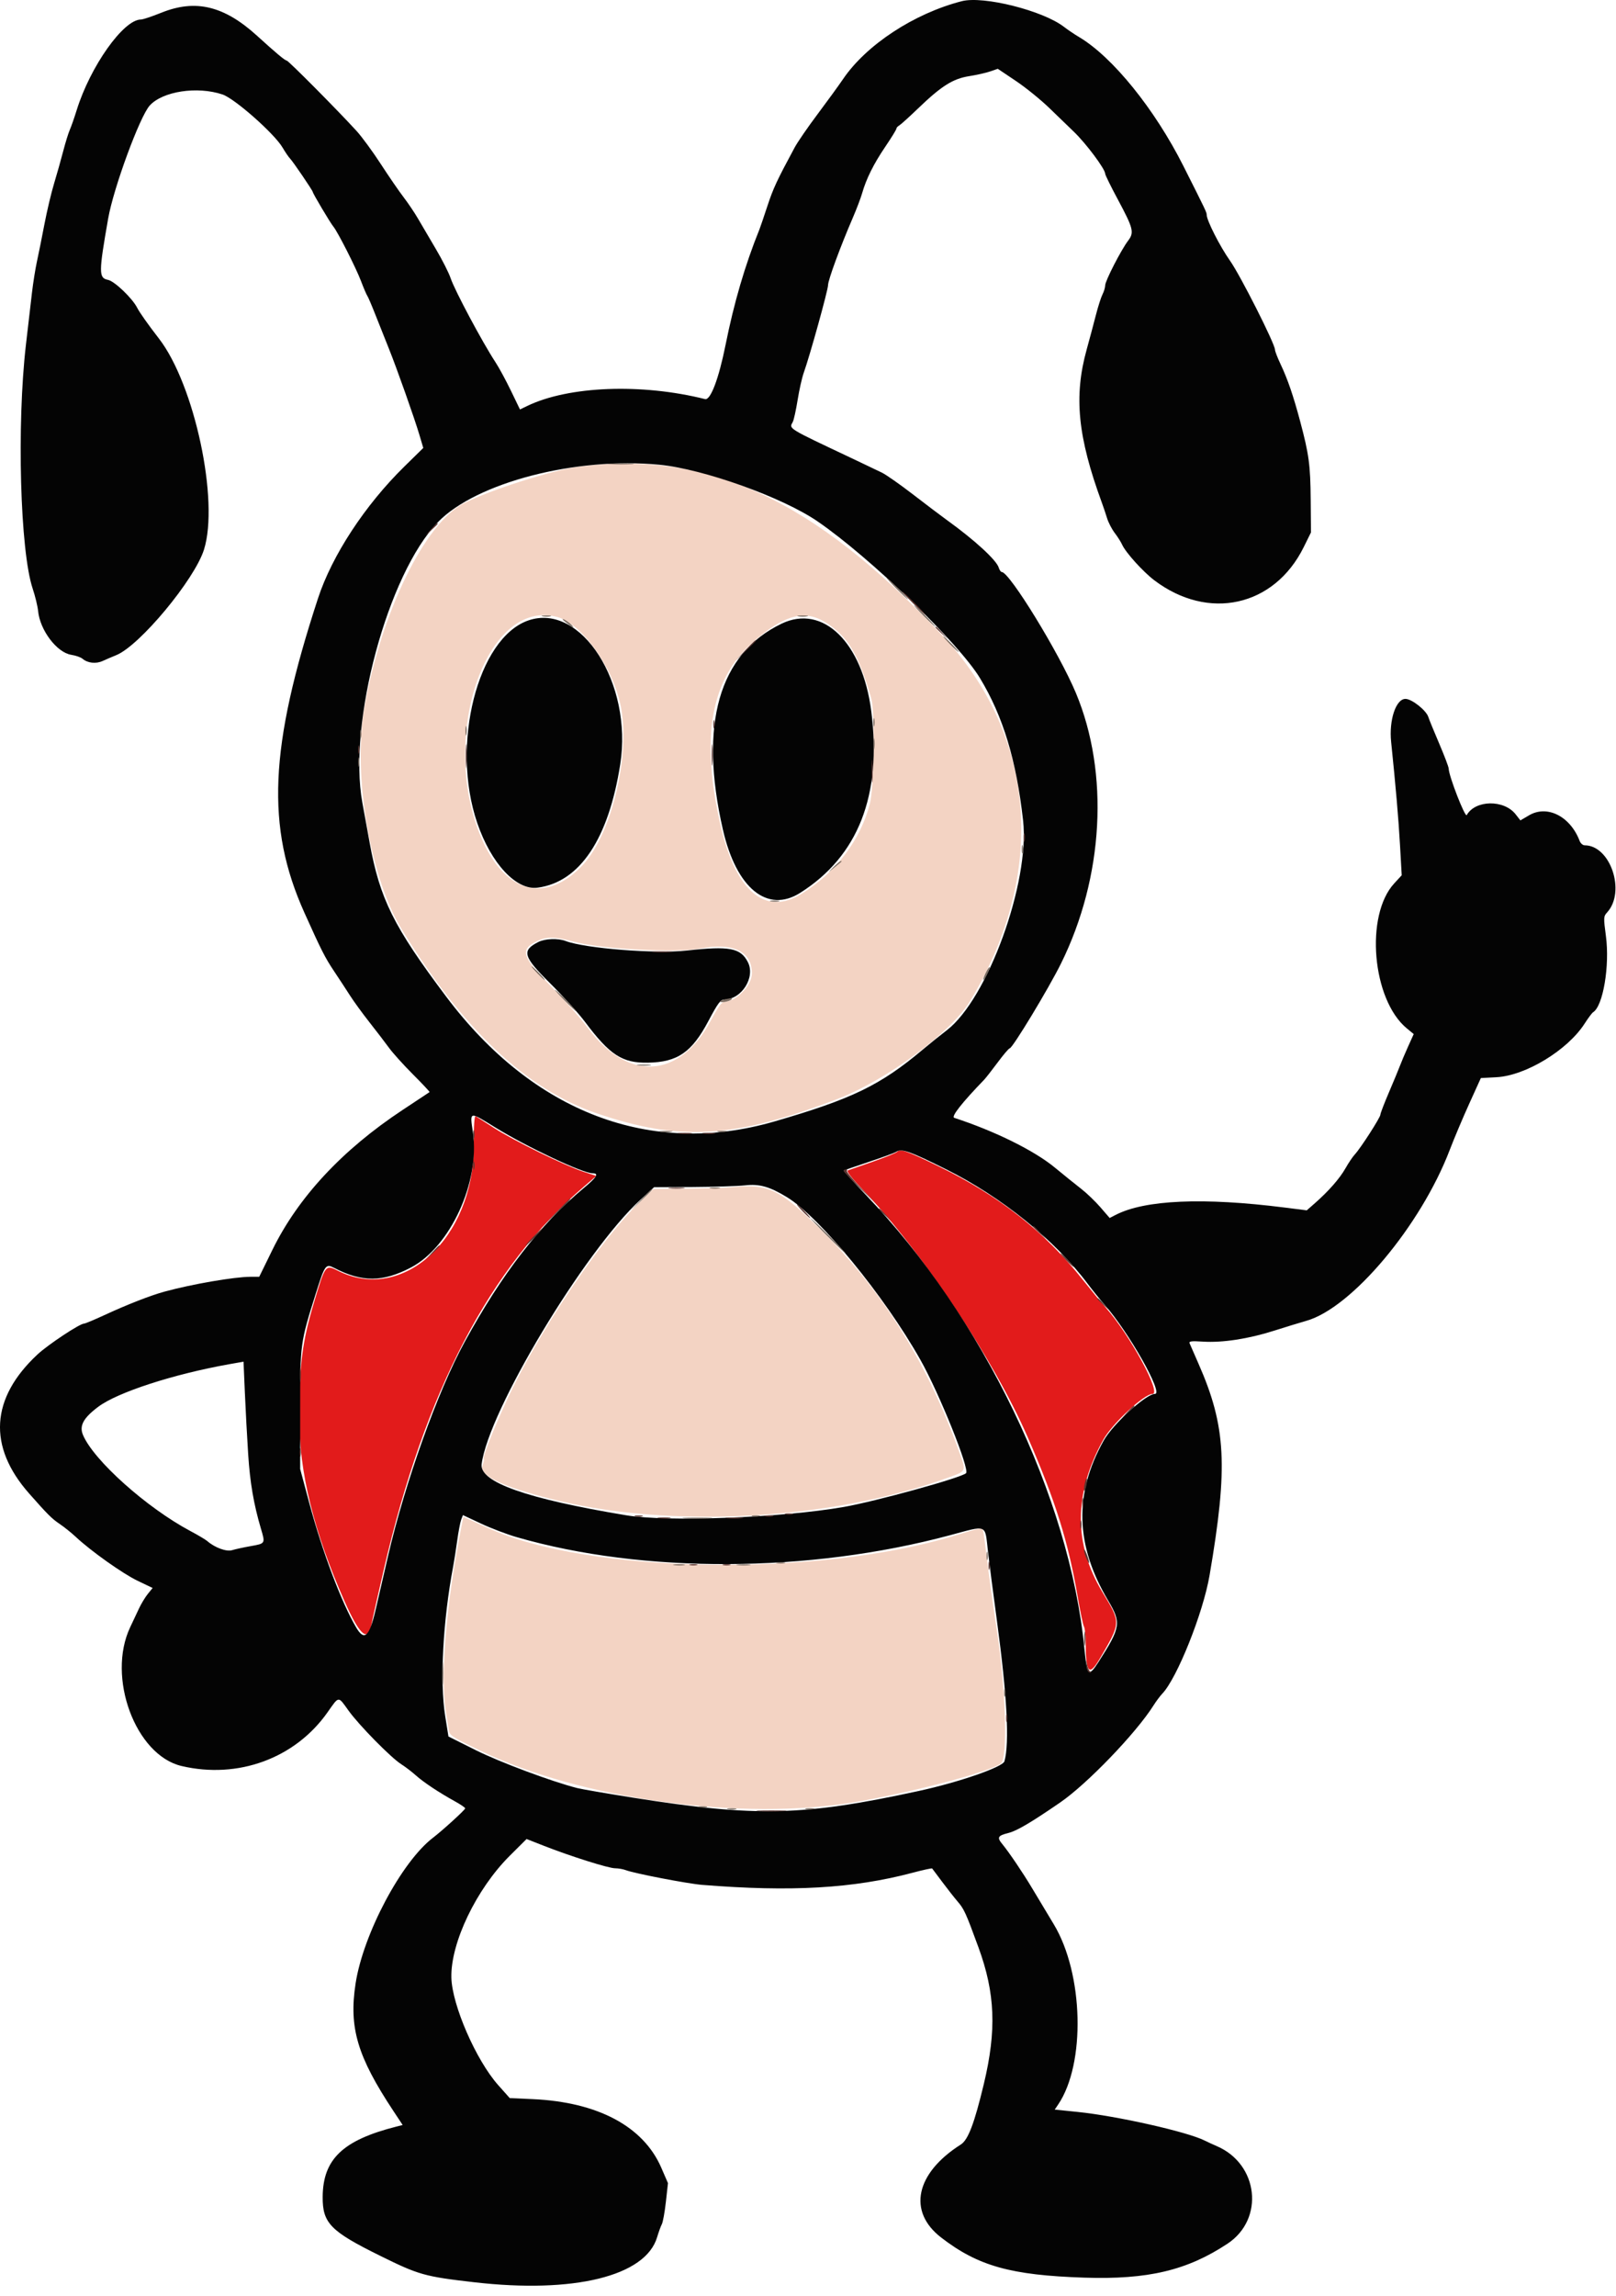 <?xml version="1.0" encoding="UTF-8" standalone="no"?>
<!DOCTYPE svg PUBLIC "-//W3C//DTD SVG 1.1//EN" "http://www.w3.org/Graphics/SVG/1.1/DTD/svg11.dtd">
<svg width="100%" height="100%" viewBox="0 0 138 196" version="1.1" xmlns="http://www.w3.org/2000/svg" xmlns:xlink="http://www.w3.org/1999/xlink" xml:space="preserve" xmlns:serif="http://www.serif.com/" style="fill-rule:evenodd;clip-rule:evenodd;stroke-linejoin:round;stroke-miterlimit:1.414;">
    <g transform="matrix(1,0,0,1,-138.121,-9.667)">
        <g id="svgg">
            <path id="path0" d="M187.527,49.513C185.297,49.802 179.995,51.49 177.743,52.628C174.397,54.318 170.661,61.979 169.238,70.068C168.235,75.769 169.708,84.55 172.411,88.982C177.618,97.522 183.064,102.661 189.083,104.715C196.173,107.135 200.774,106.865 209.583,103.51C213.809,101.901 219.36,97.806 220.987,95.097C227.561,84.153 226.634,72.43 218.514,63.833C207.589,52.267 198.538,48.084 187.527,49.513M185.719,62.345C187.77,62.915 190.365,66.496 191.091,69.761C192.01,73.891 190.396,80.832 187.896,83.505C184.823,86.79 181.39,85.982 179.357,81.495C175.478,72.933 179.563,60.636 185.719,62.345M208.675,62.838C210.548,64.04 211.432,65.529 212.533,69.333C212.846,70.415 212.758,76.88 212.412,78.246C211.622,81.362 209.517,84.148 206.567,85.978C203.478,87.896 200.959,85.783 199.671,80.196C197.93,72.646 198.799,67.677 202.417,64.494C205.091,62.141 206.859,61.673 208.675,62.838M187.083,90.053C189.447,90.695 195.809,91.041 197.917,90.642C200.717,90.113 202.331,90.89 202.333,92.769C202.334,93.783 200.997,95.167 200.018,95.167C199.781,95.167 199.465,95.597 198.824,96.792C196.152,101.772 191.778,102.049 188.345,97.456C187.713,96.609 186.291,94.998 185.184,93.875C182.643,91.296 182.475,90.716 184.055,89.982C184.838,89.618 185.544,89.635 187.083,90.053M200.833,111.001C200.054,111.074 198.179,111.143 196.667,111.155L193.917,111.177L192.583,112.469C189.296,115.653 183.979,123.611 181.411,129.189C180.215,131.785 179.308,134.086 179.432,134.21C179.474,134.252 179.435,134.483 179.343,134.723C179.001,135.623 180.839,136.535 185.25,137.654C195.287,140.2 209.067,139.456 219.042,135.832C220.722,135.221 220.671,135.363 219.929,133.321C217.135,125.634 213.196,119.452 207.725,114.167C204.661,111.207 203.642,110.739 200.833,111.001M177.516,140.044C176.254,146.378 175.709,152.716 176.174,155.653C176.269,156.256 176.386,157 176.434,157.305C176.516,157.836 176.629,157.913 179.052,159.087C187.689,163.273 201.517,165.172 211.211,163.503C216.099,162.662 222.621,160.935 223.589,160.225C224.192,159.783 224.022,153.965 223.259,148.917C222.927,146.717 222.545,143.979 222.411,142.833C222.277,141.688 222.131,140.592 222.086,140.399C222.007,140.054 221.961,140.061 219.628,140.773C207.959,144.337 188.286,144.019 179.833,140.13C179.237,139.856 178.511,139.529 178.22,139.402L177.689,139.172L177.516,140.044" style="fill:rgb(243,211,195);"/>
            <path id="path1" d="M178.579,107.471C178.593,115.38 172.515,120.967 166.965,118.147C165.913,117.613 165.889,117.646 164.919,120.911C163.932,124.234 163.685,126.169 163.674,130.667C163.663,135.353 164.921,140.457 167.546,146.38C168.848,149.315 169.566,149.919 169.85,148.315C169.905,148.004 170.375,145.912 170.895,143.667C174.43,128.403 179.934,117.871 187.98,110.973L189.043,110.061L187.94,109.699C186.34,109.174 181.98,107.042 180.333,105.98C179.554,105.477 178.84,105.02 178.745,104.963C178.631,104.894 178.575,105.725 178.579,107.471M214.732,108.001C214.631,108.102 213.694,108.483 212.649,108.847C211.605,109.212 210.648,109.546 210.523,109.59C210.376,109.642 210.842,110.239 211.856,111.297C216.802,116.451 222.977,125.721 225.87,132.333C228.248,137.769 229.354,141.305 230.168,146.083C230.372,147.275 230.604,148.376 230.686,148.531C230.767,148.685 230.833,149.256 230.833,149.799C230.833,152.482 231.118,152.837 232.026,151.289C233.856,148.169 233.854,148.219 232.273,145.605C229.785,141.491 229.805,137.164 232.333,132.584C233.089,131.214 235.821,128.672 236.542,128.668C237.348,128.664 234.574,123.567 232.51,121.261C232.177,120.888 231.308,119.833 230.58,118.917C227.313,114.803 223.409,111.734 218.27,109.238C215.521,107.903 215.009,107.724 214.732,108.001" style="fill:rgb(226,27,27);"/>
            <path id="path2" d="M220.25,9.769C216.183,10.815 212.103,13.491 210.116,16.417C209.742,16.967 208.761,18.317 207.936,19.417C207.11,20.517 206.233,21.792 205.986,22.25C204.456,25.09 204.15,25.747 203.656,27.25C203.355,28.167 203.048,29.067 202.974,29.25C201.744,32.295 200.8,35.514 200.077,39.127C199.505,41.987 198.798,43.856 198.333,43.74C192.901,42.377 186.679,42.618 183.14,44.327L182.525,44.624L181.75,43.021C181.324,42.138 180.729,41.042 180.428,40.583C179.311,38.881 176.957,34.471 176.603,33.417C176.449,32.958 175.879,31.833 175.336,30.917C174.794,30 174.111,28.837 173.818,28.333C173.526,27.829 172.97,27.004 172.584,26.5C172.197,25.996 171.321,24.721 170.637,23.667C169.953,22.613 169.023,21.345 168.572,20.85C166.957,19.08 162.747,14.84 162.602,14.837C162.455,14.833 161.691,14.194 160.083,12.73C157.266,10.164 154.825,9.573 151.905,10.75C151.109,11.071 150.322,11.333 150.155,11.333C148.664,11.333 145.828,15.336 144.665,19.083C144.466,19.725 144.204,20.475 144.082,20.75C143.96,21.025 143.705,21.85 143.515,22.583C143.325,23.317 142.976,24.554 142.739,25.333C142.501,26.113 142.129,27.688 141.91,28.833C141.692,29.979 141.405,31.406 141.273,32.004C141.141,32.602 140.951,33.802 140.849,34.67C140.748,35.539 140.518,37.525 140.337,39.083C139.543,45.929 139.84,56.722 140.911,59.917C141.126,60.558 141.335,61.424 141.376,61.84C141.538,63.474 142.976,65.374 144.2,65.569C144.589,65.632 145.022,65.781 145.162,65.902C145.598,66.278 146.309,66.36 146.881,66.099C147.176,65.964 147.701,65.74 148.048,65.599C150.042,64.796 154.731,59.157 155.54,56.591C156.855,52.422 154.734,42.495 151.689,38.565C150.774,37.384 150.047,36.355 149.836,35.943C149.415,35.119 147.901,33.672 147.343,33.56C146.544,33.401 146.545,32.961 147.356,28.333C147.813,25.72 150.057,19.616 150.904,18.68C152.011,17.458 154.96,17.009 157.124,17.733C158.164,18.082 161.554,21.078 162.248,22.261C162.478,22.655 162.765,23.075 162.885,23.197C163.136,23.45 164.833,25.946 164.833,26.062C164.833,26.182 166.342,28.719 166.581,29C166.946,29.43 168.522,32.533 168.951,33.667C169.177,34.262 169.417,34.825 169.485,34.917C169.552,35.008 169.873,35.758 170.197,36.583C170.522,37.408 171.029,38.683 171.325,39.417C172.008,41.112 173.532,45.42 173.948,46.83L174.267,47.91L172.65,49.497C169.286,52.798 166.475,57.089 165.277,60.75C161.114,73.467 160.82,80.255 164.114,87.583C165.56,90.8 165.878,91.426 166.644,92.573C167.069,93.208 167.683,94.146 168.009,94.656C168.334,95.166 169.084,96.196 169.675,96.946C170.266,97.695 171.012,98.67 171.333,99.112C171.653,99.555 172.578,100.58 173.387,101.39C174.197,102.2 174.834,102.881 174.804,102.902C174.775,102.923 173.74,103.608 172.506,104.424C167.35,107.832 163.586,111.876 161.381,116.375L160.259,118.667L159.504,118.67C158.112,118.676 154.498,119.3 152.167,119.937C150.974,120.262 148.974,121.044 147.026,121.946C146.17,122.342 145.392,122.667 145.297,122.667C144.931,122.667 142.229,124.457 141.326,125.297C137.316,129.028 137.063,133.149 140.597,137.158C142.187,138.962 142.543,139.317 143.209,139.766C143.598,140.028 144.217,140.523 144.583,140.867C145.875,142.078 148.598,144.012 149.869,144.621L151.155,145.237L150.744,145.744C150.519,146.022 150.177,146.587 149.985,147C149.792,147.412 149.457,148.125 149.24,148.583C147.219,152.845 149.685,159.509 153.626,160.436C158.447,161.571 163.32,159.781 166.083,155.863C167.094,154.429 166.974,154.439 167.886,155.708C168.788,156.962 171.503,159.723 172.381,160.279C172.728,160.499 173.291,160.929 173.631,161.234C174.291,161.826 175.613,162.703 177.009,163.474C177.479,163.734 177.855,163.995 177.846,164.054C177.825,164.194 175.908,165.94 175.098,166.559C172.414,168.608 169.14,174.77 168.487,179C167.904,182.771 168.632,185.227 171.712,189.882L172.507,191.083L171.962,191.222C167.398,192.38 165.699,194 165.676,197.217C165.66,199.457 166.336,200.151 170.563,202.239C173.893,203.884 174.374,204.019 178.603,204.507C187.129,205.49 193.249,203.986 194.235,200.665C194.367,200.222 194.549,199.72 194.641,199.549C194.732,199.377 194.887,198.52 194.985,197.642L195.163,196.047L194.593,194.732C193.063,191.202 189.172,189.126 183.617,188.875L181.651,188.787L180.663,187.676C178.772,185.548 176.723,180.844 176.667,178.5C176.596,175.533 178.799,170.938 181.657,168.093L183.089,166.668L184.581,167.254C186.85,168.144 190.092,169.167 190.649,169.167C190.922,169.167 191.339,169.24 191.576,169.331C192.311,169.61 196.854,170.485 198.083,170.584C205.693,171.196 210.992,170.891 216.045,169.55C216.94,169.312 217.696,169.147 217.724,169.184C217.752,169.22 218.139,169.737 218.585,170.333C219.031,170.929 219.612,171.669 219.876,171.978C220.457,172.655 220.585,172.936 221.677,175.917C223.11,179.831 223.235,182.992 222.138,187.573C221.329,190.95 220.796,192.353 220.171,192.75C216.305,195.205 215.612,198.467 218.485,200.686C221.642,203.123 224.44,203.908 230.711,204.115C236.146,204.294 239.504,203.497 242.953,201.211C246.121,199.111 245.596,194.413 242.022,192.884C241.689,192.741 241.229,192.529 241,192.414C239.52,191.665 233.502,190.31 230.137,189.967L228.19,189.768L228.479,189.343C230.844,185.857 230.658,178.171 228.107,173.944C227.452,172.858 226.617,171.467 226.25,170.852C225.482,169.565 224.288,167.798 223.721,167.111C223.242,166.531 223.321,166.383 224.235,166.153C224.963,165.97 226.138,165.278 228.656,163.549C230.961,161.966 235.134,157.63 236.627,155.264C236.854,154.904 237.19,154.454 237.373,154.263C238.632,152.953 240.86,147.383 241.411,144.167C243.006,134.859 242.828,131.45 240.466,126.083C240.103,125.258 239.763,124.48 239.711,124.355C239.633,124.169 239.847,124.141 240.849,124.205C242.512,124.312 244.738,123.97 246.934,123.269C247.933,122.951 249.162,122.574 249.667,122.432C253.548,121.341 259.445,114.319 261.922,107.841C262.291,106.874 263.041,105.098 263.587,103.894L264.58,101.704L265.915,101.632C268.41,101.497 271.987,99.321 273.442,97.053C273.747,96.578 274.073,96.141 274.167,96.083C275.018,95.557 275.597,92.117 275.26,89.583C275.049,87.997 275.054,87.9 275.363,87.562C276.975,85.797 275.647,81.833 273.443,81.833C273.287,81.833 273.094,81.663 273.015,81.456C272.218,79.36 270.249,78.362 268.701,79.27L267.956,79.706L267.547,79.183C266.553,77.914 264.102,77.955 263.375,79.252C263.237,79.5 261.833,75.885 261.833,75.282C261.833,75.15 261.468,74.189 261.022,73.146C260.576,72.103 260.159,71.083 260.096,70.88C259.919,70.311 258.683,69.333 258.141,69.333C257.328,69.333 256.726,71.138 256.918,73C257.315,76.86 257.543,79.497 257.671,81.737L257.822,84.391L257.18,85.088C254.667,87.814 255.294,95.02 258.256,97.461L258.847,97.948L258.365,99.016C258.1,99.603 257.786,100.346 257.666,100.667C257.546,100.987 257.122,102.011 256.724,102.94C256.326,103.87 256,104.721 256,104.831C256,105.067 254.315,107.688 253.826,108.213C253.642,108.411 253.277,108.95 253.017,109.411C252.525,110.281 251.579,111.359 250.398,112.396L249.713,112.997L247.815,112.757C240.877,111.879 235.884,112.098 233.385,113.39L232.882,113.65L232.094,112.737C231.66,112.234 230.918,111.523 230.444,111.155C229.971,110.788 228.96,109.973 228.199,109.345C226.444,107.895 223.088,106.236 219.61,105.099C219.325,105.006 220.248,103.829 222.167,101.842C222.304,101.699 222.821,101.039 223.315,100.375C223.808,99.71 224.271,99.167 224.343,99.167C224.582,99.167 227.668,94.065 228.73,91.917C232.374,84.545 232.861,75.681 229.999,68.831C228.58,65.435 224.329,58.5 223.666,58.5C223.587,58.5 223.471,58.331 223.409,58.125C223.214,57.483 221.347,55.769 219,54.079C218.496,53.715 217.187,52.727 216.091,51.881C214.996,51.036 213.796,50.195 213.425,50.014C213.054,49.832 211.963,49.311 211,48.856C205.267,46.148 205.499,46.291 205.824,45.683C205.911,45.521 206.096,44.68 206.235,43.815C206.375,42.949 206.609,41.905 206.756,41.495C207.274,40.054 208.833,34.432 208.833,34.01C208.832,33.58 209.884,30.72 210.951,28.25C211.268,27.517 211.624,26.579 211.742,26.167C212.099,24.922 212.728,23.658 213.723,22.191C214.242,21.425 214.667,20.735 214.667,20.657C214.667,20.58 214.774,20.457 214.905,20.383C215.035,20.31 215.767,19.65 216.53,18.916C218.519,17.003 219.498,16.385 220.888,16.168C221.514,16.07 222.319,15.889 222.677,15.765L223.328,15.541L224.872,16.577C225.722,17.147 227.017,18.197 227.75,18.91C228.483,19.624 229.408,20.517 229.804,20.895C230.858,21.901 232.5,24.099 232.5,24.503C232.5,24.603 232.982,25.584 233.572,26.682C234.909,29.176 234.993,29.509 234.457,30.215C233.858,31.006 232.5,33.648 232.5,34.024C232.5,34.203 232.397,34.552 232.27,34.8C232.144,35.047 231.887,35.85 231.7,36.583C231.513,37.317 231.162,38.629 230.92,39.5C229.809,43.505 230.149,46.947 232.215,52.583C232.35,52.95 232.552,53.55 232.664,53.917C232.777,54.283 233.069,54.846 233.314,55.167C233.559,55.487 233.844,55.938 233.947,56.167C234.251,56.84 235.732,58.479 236.693,59.207C241.314,62.706 246.942,61.457 249.454,56.375L250.073,55.121L250.049,52.332C250.024,49.364 249.902,48.456 249.15,45.638C248.562,43.435 248.085,42.045 247.473,40.75C247.213,40.2 247,39.648 247,39.524C247,39.025 244.036,33.163 243.154,31.917C242.3,30.71 241.167,28.48 241.167,28.006C241.167,27.794 241.106,27.668 239.174,23.833C236.722,18.97 233.13,14.53 230.274,12.833C229.888,12.604 229.307,12.212 228.983,11.962C227.179,10.569 222.099,9.293 220.25,9.769M194.429,49.343C198.201,49.708 204.932,52.118 207.939,54.18C212.408,57.245 220.001,64.57 221.804,67.556C223.782,70.83 224.907,74.542 225.488,79.708C226.081,84.982 222.463,94.94 218.982,97.616C218.409,98.056 217.477,98.806 216.911,99.282C213.294,102.321 210.873,103.494 204.25,105.411C193.691,108.469 183.658,104.652 176.222,94.75C171.723,88.757 170.558,86.413 169.681,81.583C169.481,80.483 169.204,78.96 169.065,78.198C167.816,71.355 171.241,58.654 175.527,54.233C178.796,50.862 187.325,48.655 194.429,49.343M183.238,62.636C178.9,64.136 176.595,73.255 178.872,79.917C180.06,83.395 182.209,85.695 184.04,85.449C187.632,84.967 190.087,81.298 191.087,74.916C192.17,68.012 187.74,61.08 183.238,62.636M204.872,62.909C199.509,65.48 197.793,71.495 199.855,80.5C200.999,85.499 203.652,87.665 206.455,85.891C211.41,82.756 213.446,77.545 212.522,70.368C211.766,64.503 208.399,61.219 204.872,62.909M184.083,90.092C182.644,90.829 182.79,91.329 185.127,93.642C186.205,94.71 187.536,96.183 188.085,96.917C190.198,99.739 191.266,100.431 193.447,100.392C195.984,100.347 197.203,99.506 198.621,96.824C199.412,95.329 199.651,95.004 199.962,95.002C201.452,94.994 202.649,93.106 201.987,91.807C201.368,90.594 200.417,90.414 196.777,90.818C194.125,91.113 188.094,90.638 186.423,90.003C185.773,89.755 184.657,89.798 184.083,90.092M180.388,105.903C183.083,107.569 187.886,109.833 188.724,109.833C189.29,109.833 189.099,110.156 187.985,111.084C184.236,114.207 180.99,118.4 177.792,124.25C175.496,128.451 172.72,136.207 171.261,142.5C170.931,143.921 170.454,145.983 170.201,147.083C169.667,149.398 169.238,149.797 168.546,148.624C167.286,146.488 165.653,142.16 164.537,138L163.755,135.083L163.755,130C163.755,124.367 163.762,124.312 165.095,120.08C165.864,117.638 165.936,117.539 166.662,117.914C169.043,119.146 170.809,119.136 173.212,117.878C176.568,116.123 179.118,110.576 178.508,106.361C178.239,104.508 178.162,104.527 180.388,105.903M218.917,109.492C223.653,111.855 228.199,115.529 230.997,119.256C231.407,119.803 232.06,120.611 232.448,121.052C234.53,123.42 237.495,128.667 236.752,128.667C235.994,128.667 233.156,131.249 232.37,132.656C229.825,137.206 229.946,141.585 232.747,146.299C233.888,148.22 233.831,148.586 231.931,151.552C231.083,152.875 230.952,152.75 230.723,150.403C229.465,137.484 222.059,122.115 212.067,111.686C210.998,110.569 210.151,109.631 210.186,109.6C210.221,109.57 211.188,109.234 212.333,108.853C213.479,108.473 214.529,108.086 214.667,107.993C215.104,107.698 215.843,107.959 218.917,109.492M205.317,111.868C208.125,113.575 213.629,120.28 216.719,125.759C218.326,128.606 220.946,135.11 220.618,135.437C220.234,135.821 212.898,137.846 210.167,138.322C204.855,139.248 195.132,139.618 191.583,139.029C183.063,137.614 179.058,136.197 179.251,134.667C179.821,130.144 188.025,116.484 192.808,112.095L193.978,111.022L197.281,111.005C199.097,110.995 201.108,110.931 201.75,110.862C202.99,110.729 203.833,110.967 205.317,111.868M159.315,133.833C159.471,136.251 159.792,138.114 160.407,140.187C160.782,141.448 160.786,141.441 159.542,141.661C158.923,141.77 158.204,141.927 157.944,142.009C157.467,142.161 156.464,141.794 155.825,141.235C155.682,141.11 155.034,140.725 154.384,140.379C150.653,138.395 146.113,134.333 145.207,132.171C144.878,131.387 145.237,130.726 146.511,129.768C148.161,128.528 152.959,126.972 157.75,126.123L158.917,125.917L159.032,128.583C159.095,130.05 159.223,132.412 159.315,133.833M182.25,140.899C193.048,144.021 207.213,143.959 219.234,140.735C222.5,139.86 222.217,139.738 222.492,142.14C222.604,143.117 222.95,145.792 223.261,148.083C224.119,154.405 224.335,158.477 223.896,160.033C223.757,160.525 220.025,161.818 216.583,162.566C206.706,164.711 202.709,164.807 192.25,163.151C189.958,162.787 187.783,162.414 187.417,162.32C185.227,161.762 180.798,160.108 178.75,159.084L176.417,157.917L176.137,156.167C175.669,153.232 175.947,148.008 176.816,143.417C176.903,142.958 177.059,141.958 177.164,141.193C177.268,140.428 177.421,139.625 177.503,139.408L177.653,139.015L179.201,139.74C180.053,140.139 181.425,140.661 182.25,140.899" style="fill:rgb(4,4,4);"/>
            <path id="path3" d="M174.906,54.875L174.417,55.417L174.958,54.927C175.256,54.658 175.5,54.414 175.5,54.385C175.5,54.257 175.362,54.37 174.906,54.875M216.083,61.167C216.628,61.717 217.11,62.167 217.156,62.167C217.202,62.167 216.794,61.717 216.25,61.167C215.706,60.617 215.223,60.167 215.177,60.167C215.131,60.167 215.539,60.617 216.083,61.167M218,63.219C218,63.248 218.244,63.491 218.542,63.76L219.083,64.25L218.594,63.708C218.138,63.203 218,63.09 218,63.219M201.744,65.208L200.917,66.083L201.792,65.256C202.273,64.801 202.667,64.408 202.667,64.381C202.667,64.257 202.512,64.395 201.744,65.208M199.039,71.5C199.039,71.821 199.073,71.952 199.115,71.792C199.157,71.631 199.157,71.369 199.115,71.208C199.073,71.048 199.039,71.179 199.039,71.5M177.894,74.25C177.895,75.167 177.923,75.52 177.956,75.036C177.99,74.552 177.99,73.802 177.956,73.369C177.921,72.937 177.894,73.333 177.894,74.25M198.892,74.083C198.892,74.908 198.92,75.267 198.955,74.88C198.99,74.493 198.99,73.818 198.956,73.38C198.922,72.942 198.893,73.258 198.892,74.083M168.705,73.667C168.705,73.987 168.74,74.119 168.782,73.958C168.823,73.798 168.823,73.535 168.782,73.375C168.74,73.215 168.705,73.346 168.705,73.667M212.56,75.5C212.56,76.371 212.588,76.727 212.623,76.292C212.657,75.856 212.657,75.144 212.623,74.708C212.588,74.273 212.56,74.629 212.56,75.5M225.539,81.167C225.539,81.487 225.573,81.619 225.615,81.458C225.657,81.298 225.657,81.035 225.615,80.875C225.573,80.715 225.539,80.846 225.539,81.167M193.958,90.955C194.348,90.99 194.985,90.99 195.375,90.955C195.765,90.92 195.446,90.892 194.667,90.892C193.887,90.892 193.569,90.92 193.958,90.955M178.539,106.5C178.539,106.821 178.573,106.952 178.615,106.792C178.657,106.631 178.657,106.369 178.615,106.208C178.573,106.048 178.539,106.179 178.539,106.5M196.128,106.454C196.428,106.491 196.878,106.49 197.128,106.452C197.378,106.414 197.133,106.384 196.583,106.385C196.033,106.386 195.828,106.417 196.128,106.454M198.208,106.453C198.46,106.491 198.873,106.491 199.125,106.453C199.377,106.415 199.171,106.383 198.667,106.383C198.162,106.383 197.956,106.415 198.208,106.453M178.539,109.167C178.539,109.487 178.573,109.619 178.615,109.458C178.657,109.298 178.657,109.035 178.615,108.875C178.573,108.715 178.539,108.846 178.539,109.167M210.167,109.629C210.167,109.699 210.823,110.393 211.625,111.17L213.083,112.583L211.703,111.158C210.944,110.374 210.375,109.68 210.439,109.616C210.503,109.552 210.468,109.5 210.361,109.5C210.254,109.5 210.167,109.558 210.167,109.629M195.288,111.12C195.584,111.157 196.109,111.158 196.455,111.122C196.8,111.086 196.558,111.055 195.917,111.055C195.275,111.054 194.992,111.083 195.288,111.12M185.579,113.208L184.417,114.417L185.625,113.254C186.747,112.175 186.909,112 186.787,112C186.762,112 186.218,112.544 185.579,113.208M206.667,113.083C206.978,113.404 207.27,113.667 207.315,113.667C207.361,113.667 207.144,113.404 206.833,113.083C206.522,112.763 206.23,112.5 206.185,112.5C206.139,112.5 206.356,112.763 206.667,113.083M213.167,112.885C213.167,112.914 213.41,113.158 213.708,113.427L214.25,113.917L213.76,113.375C213.304,112.87 213.167,112.757 213.167,112.885M226.333,114.385C226.333,114.414 226.577,114.658 226.875,114.927L227.417,115.417L226.927,114.875C226.471,114.37 226.333,114.257 226.333,114.385M183.667,115.25C183.262,115.662 182.968,116 183.014,116C183.06,116 183.428,115.662 183.833,115.25C184.238,114.837 184.532,114.5 184.486,114.5C184.44,114.5 184.072,114.837 183.667,115.25M174.991,116.625L174.417,117.25L175.042,116.676C175.623,116.141 175.743,116 175.616,116C175.588,116 175.307,116.281 174.991,116.625M229.167,117.25C229.478,117.571 229.77,117.833 229.815,117.833C229.861,117.833 229.644,117.571 229.333,117.25C229.022,116.929 228.73,116.667 228.685,116.667C228.639,116.667 228.856,116.929 229.167,117.25M231.833,120.552C231.833,120.581 232.077,120.825 232.375,121.094L232.917,121.583L232.427,121.042C231.971,120.537 231.833,120.423 231.833,120.552M163.72,127C163.72,127.596 163.75,127.84 163.787,127.542C163.824,127.244 163.824,126.756 163.787,126.458C163.75,126.16 163.72,126.404 163.72,127M234.406,130.208L233.917,130.75L234.458,130.26C234.963,129.804 235.077,129.667 234.948,129.667C234.919,129.667 234.675,129.91 234.406,130.208M163.705,133.667C163.705,133.987 163.74,134.119 163.782,133.958C163.823,133.798 163.823,133.535 163.782,133.375C163.74,133.215 163.705,133.346 163.705,133.667M230.75,136.333C230.687,136.621 230.67,136.892 230.712,136.934C230.755,136.977 230.837,136.772 230.896,136.479C231.035,135.784 230.9,135.65 230.75,136.333M230.545,138C230.545,138.412 230.578,138.581 230.618,138.375C230.657,138.169 230.657,137.831 230.618,137.625C230.578,137.419 230.545,137.587 230.545,138M205.208,138.948C205.369,138.99 205.631,138.99 205.792,138.948C205.952,138.906 205.821,138.872 205.5,138.872C205.179,138.872 205.048,138.906 205.208,138.948M192.375,139.115C192.535,139.157 192.798,139.157 192.958,139.115C193.119,139.073 192.987,139.039 192.667,139.039C192.346,139.039 192.215,139.073 192.375,139.115M203.46,139.118C203.668,139.158 203.968,139.156 204.127,139.115C204.286,139.073 204.117,139.04 203.75,139.042C203.383,139.044 203.253,139.078 203.46,139.118M194.375,139.286C194.627,139.324 195.04,139.324 195.292,139.286C195.544,139.248 195.338,139.217 194.833,139.217C194.329,139.217 194.123,139.248 194.375,139.286M200.208,139.288C200.552,139.324 201.115,139.324 201.458,139.288C201.802,139.252 201.521,139.223 200.833,139.223C200.146,139.223 199.865,139.252 200.208,139.288M230.372,139.833C230.372,140.154 230.406,140.285 230.448,140.125C230.49,139.965 230.49,139.702 230.448,139.542C230.406,139.381 230.372,139.512 230.372,139.833M230.687,142C230.684,142.137 230.785,142.475 230.911,142.75C231.205,143.394 231.21,143.094 230.917,142.333C230.793,142.012 230.69,141.862 230.687,142M222.539,143.333C222.539,143.654 222.573,143.785 222.615,143.625C222.657,143.465 222.657,143.202 222.615,143.042C222.573,142.881 222.539,143.012 222.539,143.333M197.042,143.282C197.202,143.323 197.465,143.323 197.625,143.282C197.785,143.24 197.654,143.205 197.333,143.205C197.012,143.205 196.881,143.24 197.042,143.282M199.875,143.282C200.035,143.323 200.298,143.323 200.458,143.282C200.619,143.24 200.487,143.205 200.167,143.205C199.846,143.205 199.715,143.24 199.875,143.282M230.718,149.583C230.719,150.133 230.75,150.338 230.787,150.039C230.825,149.739 230.824,149.289 230.786,149.039C230.748,148.788 230.717,149.033 230.718,149.583M230.893,151.82C230.908,152.172 231.013,152.417 231.167,152.458C231.335,152.504 231.354,152.48 231.223,152.387C231.117,152.311 230.994,152.024 230.95,151.749C230.876,151.292 230.872,151.298 230.893,151.82M224.039,156.333C224.039,156.654 224.073,156.785 224.115,156.625C224.157,156.465 224.157,156.202 224.115,156.042C224.073,155.881 224.039,156.012 224.039,156.333M202.958,164.29C203.531,164.323 204.469,164.323 205.042,164.29C205.615,164.258 205.146,164.231 204,164.231C202.854,164.231 202.385,164.258 202.958,164.29" style="fill:rgb(91,53,48);"/>
            <path id="path4" d="M190.214,49.29C190.745,49.323 191.57,49.323 192.048,49.289C192.526,49.256 192.092,49.229 191.083,49.229C190.075,49.229 189.684,49.257 190.214,49.29M214.667,59.917C215.165,60.421 215.609,60.833 215.655,60.833C215.701,60.833 215.331,60.421 214.833,59.917C214.335,59.413 213.891,59 213.845,59C213.799,59 214.169,59.413 214.667,59.917M217,62.25C217.498,62.754 217.943,63.167 217.989,63.167C218.034,63.167 217.665,62.754 217.167,62.25C216.669,61.746 216.224,61.333 216.178,61.333C216.132,61.333 216.502,61.746 217,62.25M184.46,62.285C184.668,62.324 184.968,62.323 185.127,62.281C185.286,62.239 185.117,62.207 184.75,62.209C184.383,62.211 184.253,62.245 184.46,62.285M206.292,62.284C206.498,62.324 206.835,62.324 207.042,62.284C207.248,62.245 207.079,62.212 206.667,62.212C206.254,62.212 206.085,62.245 206.292,62.284M186.167,62.546C186.167,62.578 186.41,62.782 186.708,63.001C187.044,63.246 187.16,63.286 187.014,63.106C186.792,62.833 186.167,62.42 186.167,62.546M219.25,64.667C219.608,65.033 219.938,65.333 219.984,65.333C220.03,65.333 219.775,65.033 219.417,64.667C219.059,64.3 218.728,64 218.682,64C218.637,64 218.892,64.3 219.25,64.667M212.705,71.333C212.705,71.654 212.74,71.785 212.782,71.625C212.823,71.465 212.823,71.202 212.782,71.042C212.74,70.881 212.705,71.012 212.705,71.333M177.875,72.083C177.877,72.45 177.911,72.58 177.951,72.373C177.991,72.166 177.99,71.866 177.948,71.706C177.906,71.547 177.874,71.717 177.875,72.083M168.872,72.333C168.872,72.654 168.906,72.785 168.948,72.625C168.99,72.465 168.99,72.202 168.948,72.042C168.906,71.881 168.872,72.012 168.872,72.333M212.712,73.167C212.712,73.579 212.745,73.748 212.784,73.542C212.824,73.335 212.824,72.998 212.784,72.792C212.745,72.585 212.712,72.754 212.712,73.167M168.709,74.75C168.711,75.117 168.745,75.247 168.785,75.04C168.824,74.832 168.823,74.532 168.781,74.373C168.739,74.214 168.707,74.383 168.709,74.75M225.372,82.167C225.372,82.487 225.406,82.619 225.448,82.458C225.49,82.298 225.49,82.035 225.448,81.875C225.406,81.715 225.372,81.846 225.372,82.167M209.282,83.708C208.763,84.222 208.761,84.229 209.242,83.835C209.522,83.606 209.821,83.362 209.908,83.293C209.995,83.223 210.013,83.167 209.948,83.167C209.882,83.167 209.582,83.41 209.282,83.708M203.96,86.618C204.168,86.658 204.468,86.656 204.627,86.615C204.786,86.573 204.617,86.54 204.25,86.542C203.883,86.544 203.753,86.578 203.96,86.618M184,92.75C184.311,93.071 184.603,93.333 184.649,93.333C184.695,93.333 184.478,93.071 184.167,92.75C183.856,92.429 183.564,92.167 183.518,92.167C183.472,92.167 183.689,92.429 184,92.75M222.283,92.752C222.13,93.072 222.04,93.333 222.082,93.333C222.196,93.333 222.702,92.313 222.625,92.237C222.589,92.2 222.435,92.432 222.283,92.752M186.333,95.083C186.831,95.587 187.276,96 187.322,96C187.368,96 186.998,95.587 186.5,95.083C186.002,94.579 185.557,94.167 185.511,94.167C185.466,94.167 185.835,94.579 186.333,95.083M200.167,94.953C199.556,95.063 199.401,95.29 199.997,95.203C200.276,95.162 200.545,95.062 200.595,94.981C200.645,94.9 200.663,94.844 200.635,94.856C200.607,94.869 200.396,94.912 200.167,94.953M192.628,100.621C192.928,100.658 193.378,100.657 193.628,100.619C193.878,100.581 193.633,100.551 193.083,100.552C192.533,100.553 192.328,100.584 192.628,100.621M194.542,106.286C194.794,106.324 195.206,106.324 195.458,106.286C195.71,106.248 195.504,106.217 195,106.217C194.496,106.217 194.29,106.248 194.542,106.286M199.46,106.285C199.668,106.324 199.968,106.323 200.127,106.281C200.286,106.239 200.117,106.207 199.75,106.209C199.383,106.211 199.253,106.245 199.46,106.285M198.792,111.118C198.998,111.157 199.335,111.157 199.542,111.118C199.748,111.078 199.579,111.045 199.167,111.045C198.754,111.045 198.585,111.078 198.792,111.118M192.828,112.125L191.917,113.083L192.875,112.172C193.765,111.326 193.91,111.167 193.786,111.167C193.76,111.167 193.329,111.598 192.828,112.125M208.75,115.167C209.571,115.992 210.281,116.667 210.326,116.667C210.372,116.667 209.738,115.992 208.917,115.167C208.095,114.342 207.386,113.667 207.34,113.667C207.294,113.667 207.929,114.342 208.75,115.167M202.375,139.115C202.535,139.157 202.798,139.157 202.958,139.115C203.119,139.073 202.987,139.039 202.667,139.039C202.346,139.039 202.215,139.073 202.375,139.115M196.625,139.29C197.198,139.323 198.135,139.323 198.708,139.29C199.281,139.258 198.813,139.231 197.667,139.231C196.521,139.231 196.052,139.258 196.625,139.29M222.372,142.5C222.372,142.821 222.406,142.952 222.448,142.792C222.49,142.631 222.49,142.369 222.448,142.208C222.406,142.048 222.372,142.179 222.372,142.5M204.46,143.118C204.668,143.158 204.968,143.156 205.127,143.115C205.286,143.073 205.117,143.04 204.75,143.042C204.383,143.044 204.253,143.078 204.46,143.118M195.711,143.286C195.964,143.325 196.339,143.324 196.544,143.284C196.749,143.244 196.542,143.213 196.083,143.214C195.625,143.216 195.457,143.248 195.711,143.286M201.128,143.287C201.428,143.325 201.878,143.324 202.128,143.286C202.378,143.248 202.133,143.217 201.583,143.218C201.033,143.219 200.828,143.25 201.128,143.287M175.894,152.583C175.895,153.5 175.923,153.854 175.956,153.369C175.99,152.885 175.99,152.135 175.956,151.703C175.921,151.27 175.894,151.667 175.894,152.583M223.872,154.167C223.872,154.487 223.906,154.619 223.948,154.458C223.99,154.298 223.99,154.035 223.948,153.875C223.906,153.715 223.872,153.846 223.872,154.167M197.794,163.951C198.001,163.991 198.301,163.99 198.46,163.948C198.62,163.906 198.45,163.874 198.083,163.875C197.717,163.877 197.586,163.911 197.794,163.951M200.294,164.118C200.501,164.158 200.801,164.156 200.96,164.115C201.12,164.073 200.95,164.04 200.583,164.042C200.217,164.044 200.086,164.078 200.294,164.118M206.96,164.118C207.168,164.158 207.468,164.156 207.627,164.115C207.786,164.073 207.617,164.04 207.25,164.042C206.883,164.044 206.753,164.078 206.96,164.118" style="fill:rgb(122,108,97);"/>
        </g>
    </g>
</svg>
